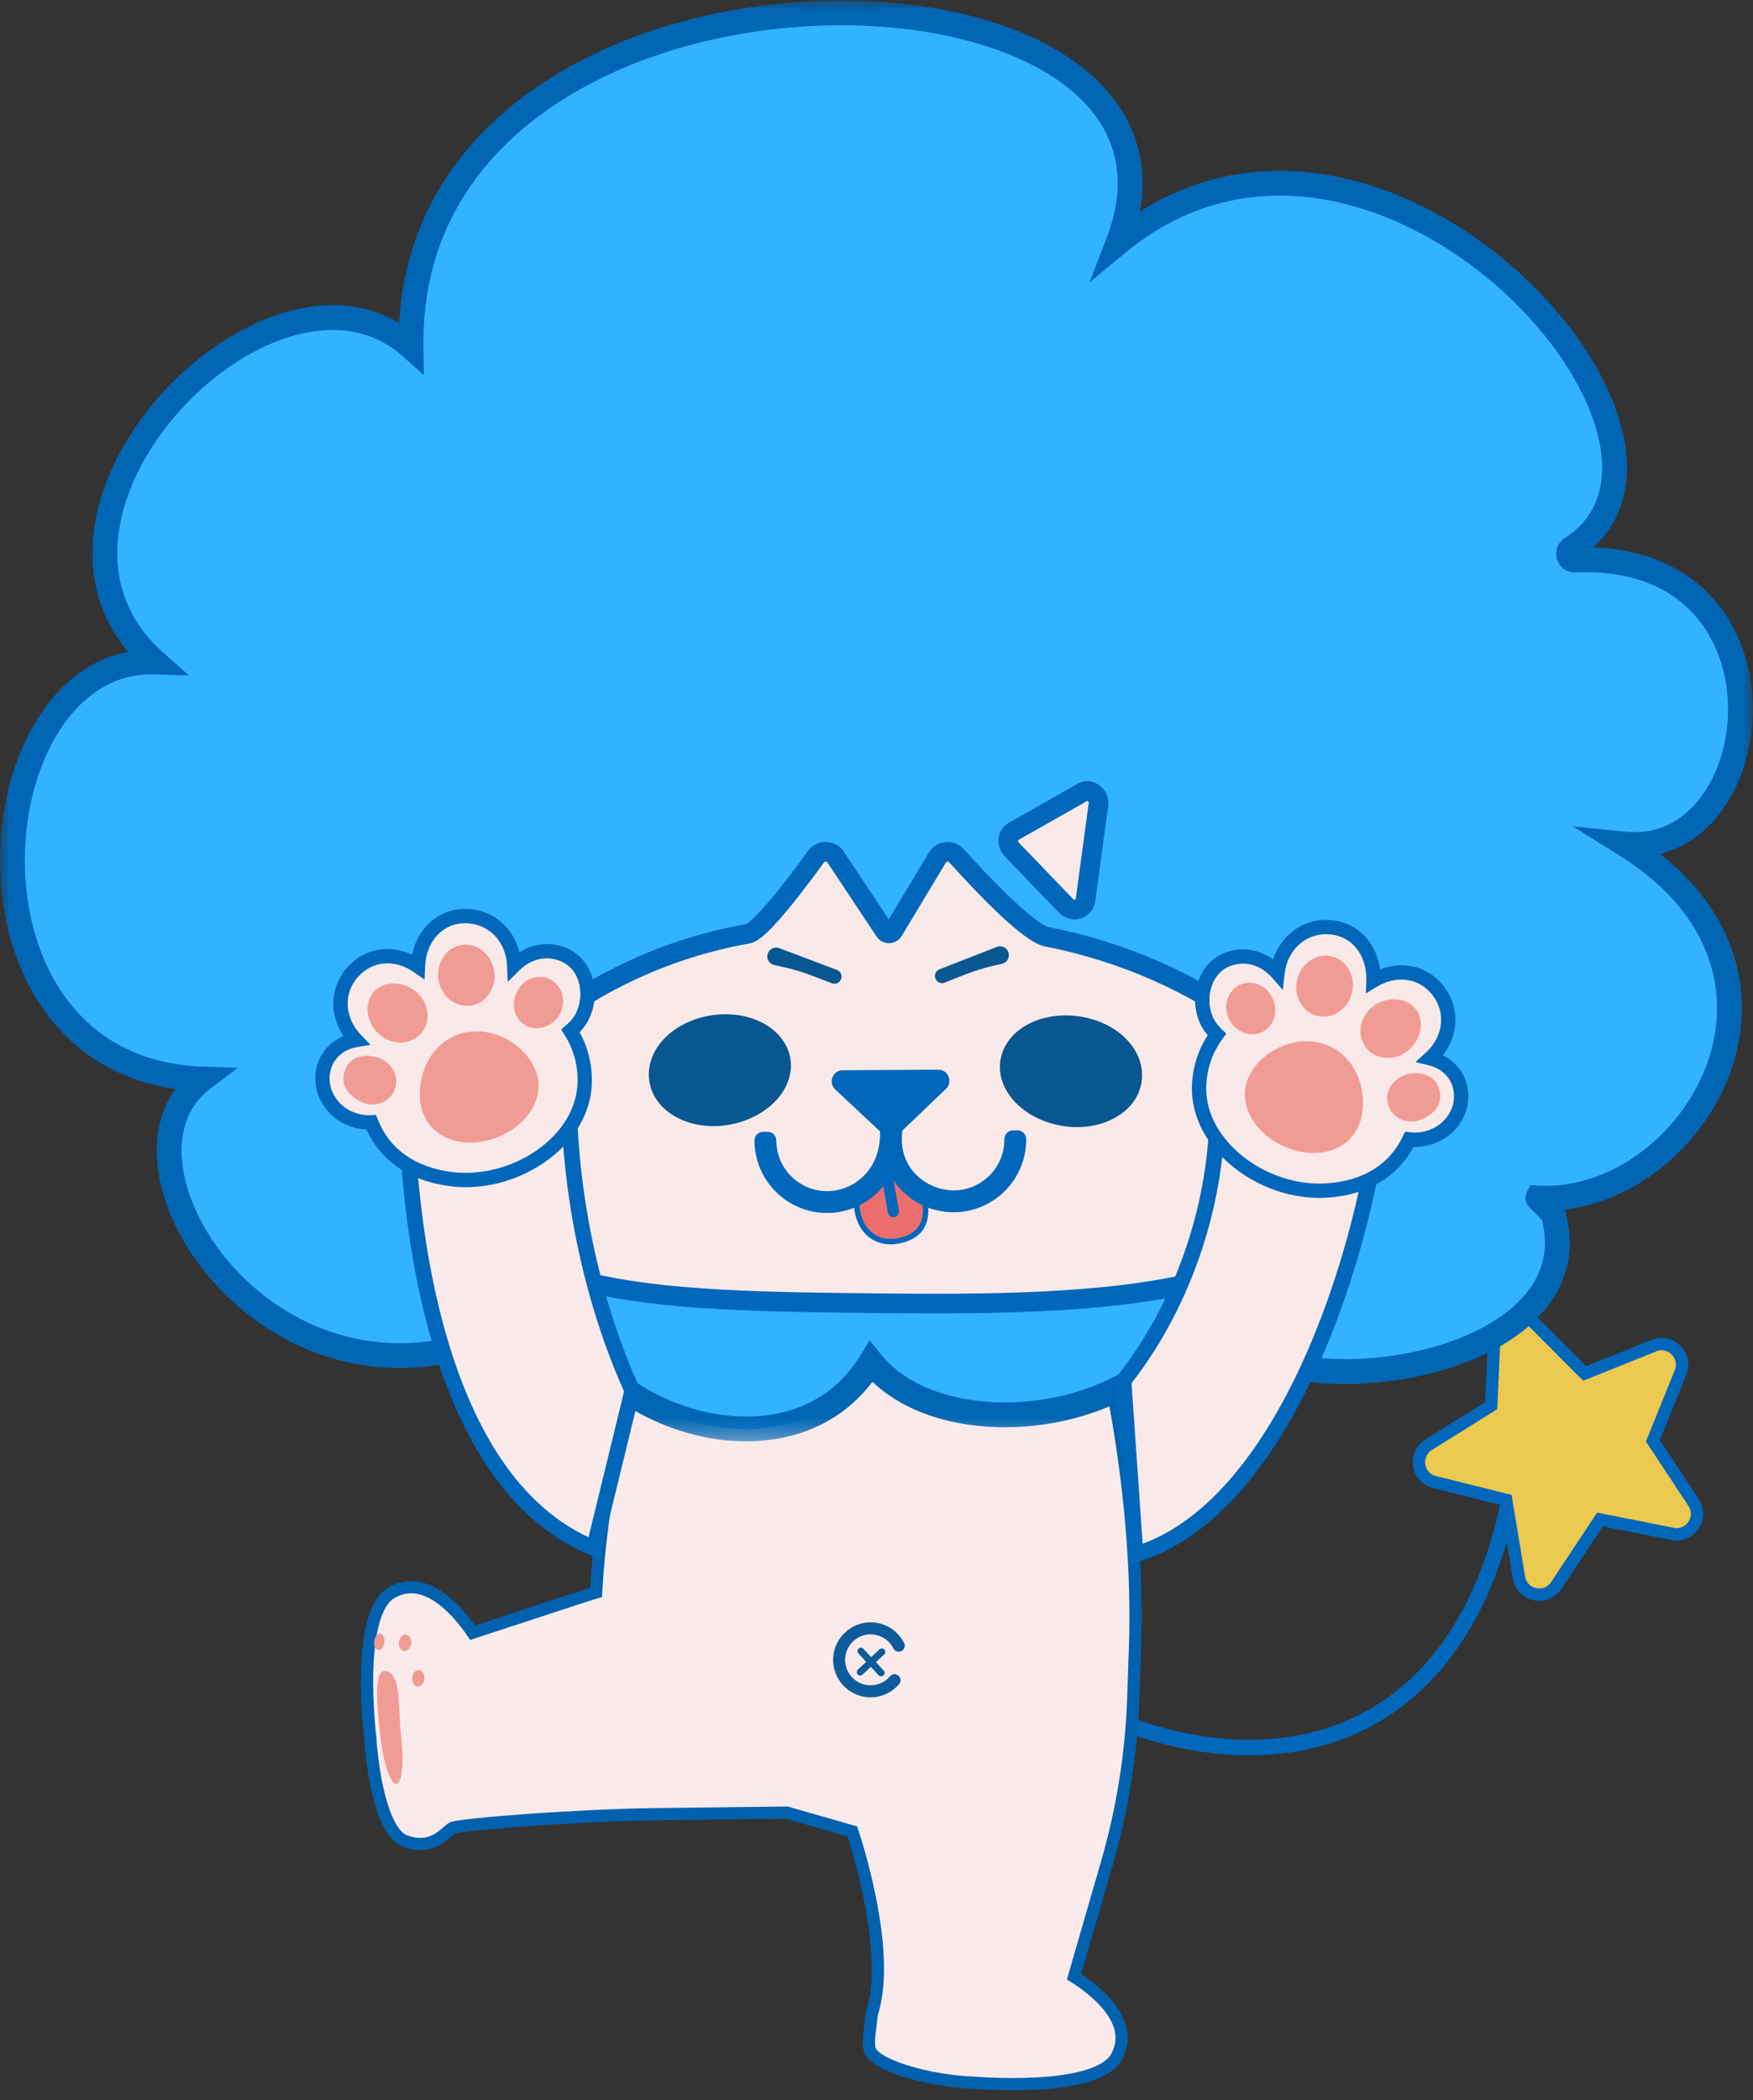 <?xml version="1.0" encoding="UTF-8"?>
<svg width="86px" height="103px" viewBox="0 0 86 103" version="1.1" xmlns="http://www.w3.org/2000/svg" xmlns:xlink="http://www.w3.org/1999/xlink">
    <rect x="0" y="0" width="86" height="103" fill="#333333" stroke="none"/>
    <!-- Generator: Sketch 60 (88103) - https://sketch.com -->
    <title>ip</title>
    <desc>Created with Sketch.</desc>
    <defs>
        <polygon id="path-1" points="1.75967708e-06 0.008 85.993 0.008 85.993 70.678 1.75967708e-06 70.678"></polygon>
    </defs>
    <g id="zoocreator" stroke="none" stroke-width="1" fill="none" fill-rule="evenodd">
        <g id="10-来电秀工具-入口" transform="translate(-1786, -698)">
            <g id="右侧悬浮栏/默认" transform="translate(1786, 698)">
                <g id="右侧悬浮栏">
                    <g id="ip">
                        <path d="M61.29,86.091 C58.394,86.091 55.279,85.245 52.293,83.621 C50.447,82.617 48.739,81.367 47.216,79.907 C45.654,78.408 44.358,76.755 43.364,74.992 L44.031,74.616 C44.987,76.314 46.237,77.908 47.746,79.355 C49.22,80.769 50.872,81.978 52.659,82.949 C56.363,84.964 60.256,85.735 63.622,85.121 C64.87,84.893 66.041,84.475 67.102,83.878 C68.22,83.248 69.23,82.412 70.103,81.393 C72.027,79.146 73.31,76.005 73.916,72.058 L74.672,72.174 C74.044,76.264 72.702,79.533 70.684,81.89 C69.753,82.978 68.674,83.871 67.477,84.544 C66.342,85.183 65.091,85.63 63.759,85.873 C62.96,86.019 62.134,86.091 61.29,86.091" id="Fill-1" fill="#0067BB"></path>
                        <path d="M82.169,75.251 L78.493,74.523 L76.303,77.828 C75.781,78.483 74.734,78.255 74.531,77.442 L73.89,73.563 L70.268,72.66 C69.483,72.366 69.377,71.3 70.087,70.856 L73.157,68.939 L73.318,65.323 C73.355,64.486 74.336,64.055 74.978,64.594 L77.742,67.36 L81.238,65.957 C82.046,65.733 82.759,66.533 82.445,67.31 L81.088,70.665 L83.083,73.685 C83.545,74.384 83.005,75.309 82.169,75.251" id="Fill-3" fill="#EBC84F"></path>
                        <path d="M74.829,77.38 C74.898,77.641 75.097,77.831 75.362,77.889 C75.627,77.947 75.887,77.857 76.058,77.648 L78.352,74.186 L82.207,74.949 C82.476,74.962 82.715,74.832 82.851,74.599 C82.99,74.361 82.982,74.082 82.83,73.852 L80.747,70.699 L82.164,67.196 C82.267,66.941 82.219,66.666 82.036,66.46 C81.856,66.258 81.594,66.179 81.334,66.245 L77.669,67.716 L74.774,64.818 C74.564,64.648 74.292,64.611 74.043,64.72 C73.791,64.831 73.633,65.062 73.621,65.337 L73.453,69.112 L70.248,71.113 C70.014,71.259 69.891,71.51 69.919,71.784 C69.946,72.053 70.11,72.271 70.36,72.37 L74.156,73.317 L74.829,77.38 Z M75.517,78.513 C75.423,78.513 75.328,78.503 75.233,78.482 C74.741,78.375 74.359,78.004 74.237,77.515 L74.232,77.492 L73.623,73.809 L70.178,72.95 L70.162,72.944 C69.69,72.767 69.365,72.346 69.315,71.844 C69.265,71.343 69.499,70.865 69.927,70.598 L72.861,68.766 L73.015,65.31 C73.037,64.806 73.338,64.368 73.799,64.165 C74.261,63.962 74.787,64.038 75.173,64.362 L75.183,64.37 L75.193,64.379 L77.815,67.004 L81.141,65.669 L81.157,65.664 C81.643,65.53 82.153,65.68 82.489,66.056 C82.824,66.433 82.915,66.957 82.726,67.424 L81.429,70.631 L83.336,73.518 C83.614,73.938 83.629,74.47 83.375,74.905 C83.12,75.34 82.651,75.589 82.148,75.553 L82.129,75.552 L78.633,74.86 L76.549,78.006 L76.541,78.017 C76.287,78.335 75.911,78.513 75.517,78.513 L75.517,78.513 Z" id="Fill-5" fill="#0067BB"></path>
                        <path d="M55.597,83.273 L55.683,80.766 C56.178,66.329 49.398,47.46 43.544,47.259 C38.218,47.076 30.041,63.93 29.246,78.101 C28.958,78.187 28.671,78.277 28.385,78.371 L23.185,80.076 C22.386,78.895 20.814,77.167 19.193,78.121 C17.422,79.163 18.16,85.185 18.16,85.185 C18.305,87.307 18.83,89.88 19.842,90.281 C21.24,90.835 21.91,89.782 22.191,89.653 C22.602,89.465 28.331,89.028 32.028,88.979 C36.28,88.922 38.608,88.901 38.608,88.901 L41.814,89.82 C41.814,89.82 43.746,95.452 42.812,98.628 C42.726,98.918 42.727,99.226 42.681,99.525 C42.633,99.83 42.608,100.142 42.65,100.448 C42.766,101.291 45.629,102.071 47.754,102.144 C47.754,102.144 53.798,102.677 54.779,100.872 C55.678,99.22 53.898,97.707 52.69,96.948 L54.307,91.363 C55.07,88.73 55.503,86.013 55.597,83.273" id="Fill-7" fill="#FBEAEB"></path>
                        <path d="M38.649,88.601 L42.047,89.575 L42.098,89.723 C42.118,89.781 42.591,91.17 42.957,92.973 C43.453,95.417 43.501,97.348 43.099,98.712 C43.052,98.872 43.035,99.048 43.016,99.235 C43.006,99.344 42.994,99.457 42.977,99.571 C42.924,99.908 42.915,100.173 42.947,100.407 C42.967,100.55 43.324,100.921 44.537,101.298 C45.523,101.604 46.729,101.809 47.764,101.844 L47.78,101.845 C47.795,101.846 49.294,101.976 50.888,101.885 C52.884,101.772 54.172,101.361 54.516,100.729 C54.858,100.1 54.781,99.452 54.28,98.749 C53.804,98.08 53.066,97.538 52.531,97.202 L52.34,97.082 L54.02,91.28 C54.774,88.673 55.204,85.976 55.298,83.263 L55.597,83.273 L55.298,83.263 L55.384,80.756 C55.501,77.338 55.203,73.452 54.523,69.519 C53.88,65.801 52.908,62.086 51.713,58.776 C50.518,55.469 49.143,52.684 47.737,50.724 C46.283,48.697 44.83,47.603 43.534,47.558 C41.157,47.477 37.873,51.258 34.967,57.425 C33.538,60.459 32.289,63.893 31.356,67.356 C30.345,71.111 29.735,74.732 29.545,78.117 L29.534,78.327 L29.332,78.388 C29.038,78.476 28.751,78.566 28.478,78.656 L23.064,80.431 L22.937,80.244 C22.583,79.72 22.016,79.001 21.332,78.548 C20.612,78.071 19.962,78.016 19.345,78.379 C18.725,78.744 18.358,80.046 18.312,82.045 C18.276,83.641 18.456,85.134 18.458,85.149 L18.459,85.165 C18.635,87.734 19.249,89.723 19.953,90.002 C20.892,90.375 21.419,89.91 21.767,89.603 C21.88,89.504 21.968,89.425 22.066,89.381 C22.13,89.352 22.262,89.291 23.35,89.177 C24.011,89.108 24.878,89.035 25.856,88.965 C28.052,88.808 30.358,88.701 32.024,88.679 C36.228,88.623 38.582,88.602 38.605,88.601 L38.649,88.601 Z M49.679,102.517 C48.634,102.517 47.834,102.451 47.736,102.443 C46.652,102.405 45.391,102.191 44.36,101.871 C43.1,101.479 42.425,101.014 42.353,100.488 C42.313,100.195 42.323,99.875 42.384,99.479 C42.4,99.382 42.41,99.282 42.42,99.176 C42.44,98.97 42.461,98.757 42.524,98.543 C43.338,95.776 41.87,90.966 41.579,90.065 L38.567,89.201 C38.228,89.204 35.923,89.227 32.032,89.279 C28.201,89.329 22.781,89.768 22.315,89.926 C22.286,89.944 22.216,90.006 22.164,90.052 C21.79,90.382 21.013,91.067 19.732,90.559 C18.3,89.992 17.939,86.335 17.862,85.214 C17.846,85.079 17.677,83.632 17.713,82.037 C17.735,81.065 17.829,80.242 17.994,79.591 C18.213,78.724 18.566,78.142 19.041,77.863 C19.852,77.385 20.758,77.449 21.662,78.048 C22.348,78.502 22.916,79.177 23.304,79.721 L28.292,78.086 C28.507,78.016 28.73,77.945 28.959,77.875 C29.164,74.508 29.776,70.918 30.777,67.2 C31.719,63.704 32.98,60.235 34.425,57.17 C35.856,54.132 37.42,51.588 38.948,49.813 C39.744,48.888 40.525,48.176 41.271,47.698 C42.074,47.184 42.842,46.935 43.554,46.959 C44.33,46.986 45.136,47.311 45.948,47.925 C46.701,48.495 47.467,49.319 48.224,50.374 C49.662,52.379 51.064,55.214 52.277,58.572 C53.484,61.915 54.465,65.665 55.114,69.417 C55.801,73.39 56.101,77.318 55.983,80.776 L55.897,83.283 C55.802,86.046 55.364,88.792 54.595,91.447 L53.04,96.817 C53.597,97.186 54.292,97.731 54.769,98.401 C55.398,99.285 55.492,100.188 55.043,101.015 C54.779,101.5 54.21,101.871 53.351,102.12 C52.706,102.307 51.886,102.429 50.915,102.484 C50.485,102.508 50.065,102.517 49.679,102.517 L49.679,102.517 Z" id="Fill-9" fill="#0062AE"></path>
                        <path d="M18.914,81.952 C18.306,81.855 18.502,83.816 18.665,85.187 C18.827,86.558 19.168,87.524 19.446,87.491 C19.724,87.458 19.834,86.439 19.671,85.068 C19.509,83.697 19.719,82.081 18.914,81.952" id="Fill-11" fill="#F19B95"></path>
                        <path d="M20.823,82.335 C20.805,82.558 20.655,82.727 20.488,82.714 C20.321,82.701 20.2,82.509 20.218,82.286 C20.236,82.064 20.386,81.894 20.553,81.908 C20.72,81.921 20.841,82.113 20.823,82.335" id="Fill-13" fill="#F19B95"></path>
                        <path d="M20.172,80.609 C20.143,80.83 19.984,80.992 19.818,80.969 C19.652,80.947 19.541,80.749 19.571,80.528 C19.601,80.307 19.76,80.145 19.926,80.168 C20.092,80.19 20.202,80.388 20.172,80.609" id="Fill-15" fill="#F19B95"></path>
                        <path d="M18.858,80.554 C18.829,80.775 18.693,80.94 18.554,80.921 C18.416,80.902 18.329,80.708 18.358,80.486 C18.388,80.265 18.524,80.101 18.662,80.119 C18.8,80.138 18.888,80.332 18.858,80.554" id="Fill-17" fill="#F19B95"></path>
                        <path d="M42.667,82.654 C41.931,82.628 41.365,81.97 41.475,81.219 C41.557,80.654 42.033,80.207 42.602,80.16 C43.139,80.116 43.606,80.408 43.825,80.843 C43.886,80.963 44.015,81.029 44.146,81.002 C44.148,81.002 44.15,81.002 44.152,81.001 C44.339,80.964 44.441,80.758 44.356,80.587 C44.052,79.975 43.416,79.553 42.674,79.566 C41.742,79.583 40.953,80.324 40.877,81.253 C40.791,82.307 41.602,83.207 42.647,83.243 C43.234,83.263 43.766,83.005 44.117,82.588 C44.248,82.432 44.174,82.195 43.983,82.128 C43.981,82.127 43.979,82.127 43.977,82.126 C43.867,82.087 43.742,82.119 43.666,82.209 C43.427,82.492 43.066,82.667 42.667,82.654" id="Fill-19" fill="#0C5C9C"></path>
                        <path d="M43.352,81.928 L42.971,81.52 L43.379,81.14 C43.447,81.076 43.451,80.969 43.387,80.901 C43.323,80.833 43.216,80.829 43.148,80.893 L42.74,81.273 L42.36,80.866 C42.296,80.797 42.189,80.794 42.121,80.858 C42.052,80.921 42.049,81.028 42.113,81.097 L42.493,81.504 L42.086,81.884 C42.017,81.948 42.014,82.055 42.077,82.123 C42.141,82.192 42.248,82.195 42.317,82.132 L42.724,81.751 L43.104,82.159 C43.168,82.227 43.275,82.231 43.343,82.167 C43.412,82.103 43.415,81.996 43.352,81.928" id="Fill-21" fill="#0C5C9C"></path>
                        <path d="M79.703,41.397 C86.912,42.122 88.447,26.971 77.266,27.466 C76.959,27.48 76.833,27.076 77.091,26.909 C85.404,21.549 67.385,1.586 54.855,11.9 C60.793,-3.492 19.845,-4.339 20.165,17.022 C13.431,10.996 -0.507,25.278 7.61,32.468 C-1.269,32.184 -2.952,52.486 9.935,52.921 C4.095,57.325 14.83,72.756 27.627,63.673 C28.276,69.185 38.802,73.215 42.732,66.792 C46.3,71.282 57.31,69.846 58.996,63.329 C58.996,69.846 78.595,68.077 76.198,59.535 C76.198,59.535 75.447,58.756 75.447,58.756 C82.886,59.18 89.986,47.797 79.703,41.397" id="Fill-23" fill="#33B2FE"></path>
                        <g id="Group-27" transform="translate(0, 0.014)">
                            <mask id="mask-2" fill="white">
                                <use xlink:href="#path-1"></use>
                            </mask>
                            <g id="Clip-26"></g>
                            <path d="M28.112,62.569 L28.232,63.588 C28.305,64.21 28.526,64.833 28.888,65.437 C29.243,66.027 29.722,66.587 30.314,67.1 C31.499,68.128 33.041,68.889 34.656,69.243 C36.159,69.573 37.623,69.528 38.891,69.113 C40.3,68.652 41.418,67.759 42.213,66.461 L42.667,65.718 L43.209,66.4 C44.005,67.402 45.268,68.128 46.862,68.499 C48.394,68.857 50.162,68.857 51.838,68.501 C53.445,68.16 54.893,67.517 56.025,66.64 C57.255,65.688 58.056,64.517 58.407,63.162 L59.604,58.532 L59.604,63.314 C59.604,64.387 60.266,65.237 61.572,65.839 C63.152,66.569 65.544,66.824 67.972,66.523 C70.498,66.209 72.752,65.343 74.156,64.146 C75.565,62.944 76.068,61.493 75.651,59.83 C75.59,59.767 75.51,59.684 75.427,59.598 L75.018,59.175 C74.794,58.942 74.81,58.661 74.899,58.477 L75.076,58.112 L75.482,58.135 C77.209,58.233 79.02,57.63 80.583,56.436 C82.127,55.256 83.29,53.621 83.857,51.83 C84.4,50.114 84.359,48.356 83.736,46.748 C83.013,44.879 81.548,43.248 79.381,41.9 L77.157,40.516 L79.763,40.778 C80.577,40.859 81.335,40.714 82.015,40.345 C82.656,39.999 83.211,39.467 83.665,38.767 C84.327,37.748 84.719,36.438 84.77,35.078 C84.824,33.651 84.511,32.299 83.863,31.168 C83.29,30.167 82.485,29.39 81.47,28.861 C80.315,28.258 78.91,27.989 77.293,28.06 C76.877,28.078 76.514,27.824 76.387,27.427 C76.261,27.029 76.411,26.61 76.762,26.384 C77.452,25.939 77.954,25.367 78.255,24.685 C78.542,24.032 78.65,23.272 78.576,22.426 C78.49,21.446 78.166,20.384 77.614,19.268 C77.063,18.154 76.314,17.045 75.387,15.972 C73.438,13.713 70.908,11.859 68.264,10.75 C66.041,9.818 63.844,9.439 61.731,9.626 C59.372,9.834 57.189,10.753 55.241,12.356 L53.453,13.828 L54.287,11.667 C54.827,10.267 54.968,8.954 54.707,7.766 C54.465,6.666 53.877,5.662 52.958,4.782 C51.936,3.803 50.541,2.999 48.81,2.393 C47.112,1.798 45.186,1.426 43.087,1.286 C40.971,1.145 38.809,1.25 36.661,1.597 C34.425,1.958 32.318,2.565 30.399,3.401 C28.975,4.022 27.674,4.763 26.532,5.605 C25.331,6.49 24.298,7.493 23.463,8.586 C21.631,10.981 20.726,13.811 20.774,16.998 L20.795,18.387 L19.76,17.461 C18.996,16.778 18.1,16.361 17.097,16.221 C16.148,16.09 15.118,16.204 14.036,16.561 C12.226,17.159 10.399,18.398 8.89,20.05 C7.357,21.729 6.3,23.683 5.916,25.552 C5.551,27.322 5.62,29.878 8.013,31.998 L9.275,33.116 L7.59,33.062 C5.351,32.991 3.904,34.383 3.084,35.563 C2.529,36.363 2.085,37.31 1.763,38.378 C1.444,39.441 1.263,40.57 1.225,41.732 C1.182,43.039 1.321,44.311 1.64,45.513 C1.974,46.776 2.491,47.902 3.178,48.861 C3.913,49.886 4.828,50.698 5.899,51.272 C7.074,51.902 8.438,52.248 9.955,52.299 L11.675,52.357 L10.301,53.393 C9.055,54.333 8.862,55.726 8.919,56.73 C9.001,58.163 9.632,59.752 10.696,61.207 C11.472,62.268 12.462,63.222 13.557,63.967 C14.756,64.781 16.059,65.342 17.43,65.634 C18.94,65.956 20.499,65.94 22.064,65.587 C23.81,65.193 25.564,64.377 27.275,63.163 L28.112,62.569 Z M36.609,70.678 C35.887,70.678 35.144,70.596 34.395,70.432 C32.585,70.035 30.853,69.178 29.517,68.02 C28.828,67.422 28.265,66.764 27.845,66.063 C27.572,65.608 27.363,65.142 27.22,64.668 C25.616,65.696 23.975,66.403 22.332,66.774 C20.594,67.166 18.86,67.183 17.177,66.825 C15.651,66.5 14.203,65.877 12.873,64.973 C11.664,64.151 10.571,63.097 9.713,61.925 C8.512,60.284 7.799,58.463 7.704,56.799 C7.653,55.914 7.777,55.097 8.07,54.37 C8.211,54.021 8.39,53.697 8.604,53.4 C5.917,53.011 3.717,51.703 2.189,49.569 C1.416,48.49 0.835,47.23 0.463,45.825 C0.114,44.508 -0.039,43.117 0.008,41.692 C0.05,40.425 0.248,39.192 0.598,38.028 C0.956,36.837 1.456,35.774 2.085,34.869 C2.757,33.901 3.552,33.149 4.449,32.634 C5.027,32.303 5.637,32.075 6.275,31.951 C5.611,31.152 5.132,30.266 4.846,29.305 C4.475,28.06 4.434,26.715 4.724,25.307 C5.152,23.226 6.312,21.067 7.991,19.229 C9.639,17.425 11.65,16.067 13.654,15.406 C14.915,14.989 16.129,14.858 17.264,15.016 C18.1,15.132 18.875,15.403 19.581,15.824 C19.748,12.839 20.726,10.16 22.496,7.846 C23.401,6.663 24.516,5.579 25.809,4.625 C27.025,3.729 28.405,2.942 29.913,2.285 C31.925,1.409 34.13,0.773 36.466,0.395 C38.706,0.034 40.96,-0.075 43.168,0.072 C45.377,0.219 47.411,0.613 49.213,1.244 C51.108,1.908 52.652,2.803 53.8,3.903 C54.896,4.953 55.601,6.165 55.896,7.505 C56.095,8.411 56.103,9.367 55.922,10.361 C57.68,9.247 59.591,8.593 61.624,8.414 C62.806,8.309 64.028,8.368 65.258,8.588 C66.412,8.794 67.582,9.144 68.735,9.628 C71.549,10.808 74.238,12.778 76.308,15.176 C77.302,16.328 78.108,17.523 78.705,18.728 C79.324,19.98 79.689,21.188 79.788,22.319 C79.881,23.371 79.74,24.332 79.368,25.175 C79.09,25.806 78.687,26.363 78.165,26.837 C79.619,26.883 80.917,27.199 82.033,27.782 C83.258,28.421 84.229,29.357 84.92,30.563 C85.68,31.892 86.049,33.469 85.987,35.124 C85.927,36.7 85.465,38.229 84.686,39.429 C84.12,40.302 83.416,40.971 82.595,41.416 C82.228,41.614 81.845,41.764 81.448,41.865 C82.069,42.356 82.623,42.88 83.104,43.43 C83.882,44.32 84.476,45.288 84.871,46.308 C85.595,48.178 85.645,50.215 85.017,52.198 C84.375,54.225 83.063,56.073 81.322,57.403 C79.928,58.468 78.35,59.123 76.769,59.308 C76.776,59.327 76.782,59.347 76.787,59.368 C77.103,60.502 77.083,61.586 76.727,62.59 C76.402,63.507 75.803,64.341 74.946,65.072 C74.121,65.775 73.076,66.368 71.841,66.833 C70.712,67.258 69.426,67.569 68.121,67.731 C65.439,68.064 62.866,67.777 61.062,66.944 C60.245,66.568 59.602,66.086 59.151,65.514 C59.061,65.4 58.979,65.283 58.905,65.163 C58.785,65.378 58.654,65.587 58.512,65.79 C58.047,66.458 57.461,67.067 56.77,67.602 C55.494,68.591 53.876,69.313 52.091,69.692 C50.243,70.084 48.288,70.082 46.585,69.685 C45.042,69.325 43.75,68.664 42.801,67.755 C42.412,68.268 41.967,68.72 41.473,69.105 C40.82,69.613 40.079,70.005 39.269,70.27 C38.439,70.542 37.541,70.678 36.609,70.678 L36.609,70.678 Z" id="Fill-25" fill="#0066B4" mask="url(#mask-2)"></path>
                        </g>
                        <path d="M65.458,56.319 C65.498,63.408 55.124,64.044 43.597,63.92 C32.676,63.803 22.617,63.849 22.575,56.567 C22.553,52.736 28.712,47.199 36.697,45.796 C37.305,45.689 39.143,43.243 40.032,42.015 C40.272,41.684 40.769,41.694 40.995,42.035 L43.404,45.665 C43.505,45.817 43.73,45.812 43.824,45.656 L45.989,42.059 C46.192,41.721 46.664,41.676 46.927,41.969 C48.001,43.166 50.426,45.765 51.369,45.947 C59.118,47.448 65.436,52.569 65.458,56.319" id="Fill-28" fill="#FAE9E9"></path>
                        <path d="M40.506,42.255 C40.482,42.255 40.448,42.262 40.423,42.298 C39.964,42.931 39.281,43.851 38.63,44.634 C37.508,45.984 37.078,46.218 36.78,46.27 C34.905,46.6 33.067,47.172 31.319,47.97 C29.698,48.71 28.224,49.611 26.936,50.647 C24.497,52.608 23.047,54.82 23.057,56.564 C23.066,58.145 23.573,59.386 24.605,60.358 C25.561,61.258 26.962,61.928 28.889,62.406 C32.586,63.323 37.616,63.376 42.941,63.432 L43.602,63.439 C47.49,63.48 51.969,63.453 55.708,62.936 C59.507,62.411 62.062,61.452 63.517,60.004 C64.507,59.019 64.984,57.815 64.976,56.322 C64.971,55.51 64.613,54.57 63.941,53.602 C63.257,52.618 62.247,51.605 61.02,50.674 C59.733,49.697 58.259,48.836 56.64,48.114 C54.916,47.346 53.111,46.776 51.277,46.421 C50.953,46.358 50.35,46.11 48.864,44.687 C48.01,43.869 47.144,42.932 46.568,42.291 C46.539,42.259 46.505,42.255 46.481,42.257 C46.457,42.259 46.424,42.27 46.402,42.307 L44.237,45.904 C44.107,46.12 43.879,46.252 43.627,46.258 C43.375,46.263 43.142,46.141 43.003,45.931 L40.594,42.302 C40.569,42.264 40.534,42.255 40.509,42.255 C40.508,42.255 40.507,42.255 40.506,42.255 M45.887,64.416 C45.106,64.416 44.338,64.41 43.592,64.402 L42.93,64.395 C37.548,64.339 32.463,64.286 28.656,63.342 C26.566,62.823 25.024,62.076 23.944,61.06 C23.346,60.497 22.887,59.842 22.58,59.113 C22.263,58.359 22.099,57.503 22.093,56.57 C22.087,55.54 22.486,54.376 23.245,53.203 C23.975,52.076 25.042,50.932 26.332,49.895 C27.682,48.81 29.225,47.867 30.919,47.094 C32.737,46.263 34.648,45.668 36.598,45.324 C36.654,45.299 36.984,45.116 37.952,43.942 C38.569,43.193 39.212,42.327 39.642,41.732 C39.847,41.449 40.179,41.284 40.529,41.291 C40.879,41.298 41.203,41.477 41.397,41.769 L43.602,45.091 L45.576,41.81 C45.752,41.517 46.049,41.33 46.39,41.298 C46.73,41.265 47.057,41.393 47.285,41.647 C47.85,42.276 48.698,43.193 49.531,43.99 C50.879,45.282 51.349,45.453 51.461,45.474 C53.367,45.844 55.241,46.435 57.033,47.234 C58.719,47.985 60.257,48.884 61.602,49.906 C64.347,51.99 65.928,54.326 65.94,56.316 C65.949,58.056 65.363,59.527 64.197,60.687 C62.588,62.289 59.854,63.337 55.84,63.891 C52.762,64.317 49.21,64.416 45.887,64.416" id="Fill-30" fill="#0067BB"></path>
                        <path d="M55.99,53.148 C55.711,54.641 53.911,55.566 52.001,55.2 C50.113,54.838 48.824,53.401 49.088,51.953 C49.364,50.438 51.183,49.508 53.142,49.881 C55.025,50.24 56.268,51.665 55.99,53.148" id="Fill-32" fill="#095790"></path>
                        <path d="M53.876,39.544 L53.259,44.108 C53.191,44.609 52.637,44.781 52.282,44.411 L49.647,41.671 C49.522,41.542 49.45,41.36 49.466,41.182 C49.481,41.017 49.564,40.867 49.707,40.786 L53.121,38.851 C53.513,38.628 53.995,39.072 53.876,39.544" id="Fill-34" fill="#FAE9E9"></path>
                        <path d="M49.951,41.202 C49.95,41.206 49.947,41.214 49.946,41.226 C49.943,41.254 49.959,41.301 49.994,41.337 L52.629,44.077 C52.667,44.116 52.708,44.135 52.736,44.125 C52.767,44.115 52.778,44.07 52.781,44.044 L53.402,39.452 L53.408,39.426 C53.419,39.384 53.405,39.348 53.392,39.326 C53.376,39.3 53.357,39.284 53.345,39.277 L49.951,41.202 Z M52.722,45.091 C52.435,45.091 52.151,44.97 51.934,44.745 L49.3,42.005 C49.075,41.772 48.958,41.448 48.986,41.139 C49.016,40.81 49.197,40.522 49.47,40.367 L52.883,38.431 C53.217,38.242 53.622,38.275 53.94,38.518 C54.284,38.781 54.443,39.215 54.35,39.632 L53.736,44.173 C53.681,44.586 53.412,44.919 53.036,45.042 C52.933,45.075 52.827,45.091 52.722,45.091 L52.722,45.091 Z" id="Fill-36" fill="#0067BB"></path>
                        <path d="M46.345,48.192 L47.277,47.822 C47.751,47.633 48.239,47.48 48.736,47.364 L49.161,47.265 C49.408,47.207 49.553,46.951 49.475,46.71 L49.475,46.71 C49.398,46.473 49.137,46.349 48.905,46.44 L46.088,47.541 C45.916,47.608 45.826,47.798 45.883,47.975 C45.945,48.167 46.157,48.267 46.345,48.192" id="Fill-38" fill="#095790"></path>
                        <path d="M40.809,48.224 L39.872,47.864 C39.396,47.681 38.907,47.534 38.408,47.424 L37.982,47.329 C37.734,47.274 37.587,47.02 37.662,46.778 C37.736,46.54 37.995,46.413 38.228,46.501 L41.058,47.57 C41.231,47.635 41.323,47.824 41.268,48.001 C41.208,48.194 40.997,48.297 40.809,48.224" id="Fill-40" fill="#095790"></path>
                        <path d="M45.347,58.784 C45.593,60 45.119,60.646 44.088,60.855 C43.004,61.074 42.265,60.411 42.07,59.448 C41.875,58.484 42.462,57.553 43.381,57.366 C44.465,57.147 45.152,57.821 45.347,58.784" id="Fill-42" fill="#EB6E6D"></path>
                        <path d="M43.775,57.46 C43.657,57.46 43.535,57.473 43.408,57.499 C43,57.581 42.65,57.826 42.422,58.187 C42.193,58.551 42.115,58.989 42.202,59.421 C42.294,59.875 42.516,60.253 42.827,60.487 C43.16,60.737 43.587,60.818 44.061,60.722 C44.549,60.624 44.892,60.422 45.082,60.124 C45.283,59.81 45.327,59.368 45.215,58.811 C45.12,58.344 44.912,57.973 44.614,57.738 C44.381,57.554 44.095,57.46 43.775,57.46 M43.691,61.03 C42.815,61.03 42.134,60.445 41.938,59.474 C41.837,58.974 41.927,58.466 42.194,58.044 C42.461,57.619 42.874,57.332 43.355,57.234 C43.905,57.123 44.398,57.224 44.781,57.526 C45.13,57.801 45.371,58.227 45.479,58.757 C45.606,59.385 45.549,59.894 45.31,60.269 C45.079,60.632 44.677,60.873 44.115,60.987 C43.969,61.016 43.827,61.03 43.691,61.03" id="Fill-44" fill="#0067BB"></path>
                        <path d="M50.343,55.851 C50.34,55.621 50.149,55.438 49.919,55.439 L49.691,55.441 C49.454,55.442 49.271,55.637 49.272,55.874 C49.272,55.875 49.272,55.877 49.272,55.878 C49.28,57.254 48.172,58.375 46.796,58.383 C45.554,58.391 43.971,57.358 44.281,55.373 L43.172,55.379 C43.265,57.427 41.833,58.412 40.591,58.419 C39.215,58.427 38.093,57.318 38.085,55.943 C38.085,55.941 38.085,55.94 38.085,55.938 C38.084,55.702 37.898,55.509 37.662,55.51 L37.433,55.511 C37.203,55.513 37.015,55.698 37.014,55.928 C37.014,55.935 37.014,55.942 37.014,55.949 C37.026,57.916 38.63,59.501 40.597,59.49 C41.928,59.482 43.084,58.745 43.689,57.659 C44.306,58.738 45.471,59.462 46.802,59.454 C48.769,59.443 50.355,57.839 50.343,55.872 C50.343,55.865 50.343,55.858 50.343,55.851" id="Fill-46" fill="#0067BB"></path>
                        <path d="M43.471,55.767 L40.975,53.433 C40.615,53.096 40.851,52.493 41.343,52.49 L46.028,52.463 C46.521,52.46 46.764,53.061 46.408,53.401 L44.954,54.793 L43.939,55.765 C43.808,55.89 43.603,55.891 43.471,55.767" id="Fill-48" fill="#0067BB"></path>
                        <path d="M43.875,59.69 L43.875,59.69 C43.726,59.715 43.585,59.616 43.559,59.467 L43.279,57.849 C43.253,57.7 43.353,57.558 43.502,57.532 C43.651,57.507 43.793,57.606 43.818,57.755 L44.098,59.373 C44.124,59.522 44.024,59.664 43.875,59.69" id="Fill-50" fill="#0067BB"></path>
                        <path d="M31.875,53.136 C32.171,54.625 33.981,55.529 35.888,55.141 C37.772,54.757 39.044,53.306 38.763,51.861 C38.469,50.349 36.639,49.44 34.685,49.836 C32.806,50.216 31.58,51.656 31.875,53.136" id="Fill-52" fill="#095790"></path>
                        <path d="M31.021,68.202 C29.139,64.09 27.719,58.274 27.927,52.211 L20.018,49.697 L20.018,49.697 C19.565,55.692 20.156,72.281 29.137,75.928 L31.021,68.202 Z" id="Fill-54" fill="#FBEAEB"></path>
                        <path d="M20.368,50.21 C20.299,51.355 20.238,53.298 20.372,55.791 C20.523,58.594 20.873,61.224 21.414,63.608 C22.076,66.527 23.009,68.992 24.188,70.935 C25.466,73.042 27.04,74.54 28.872,75.395 L30.617,68.24 C29.642,66.084 28.847,63.589 28.315,61.016 C27.724,58.163 27.462,55.296 27.535,52.489 L20.368,50.21 Z M29.405,76.451 L28.993,76.284 C26.829,75.405 24.991,73.739 23.532,71.333 C22.31,69.319 21.346,66.777 20.666,63.778 C20.115,61.351 19.759,58.678 19.606,55.832 C19.448,52.899 19.556,50.711 19.635,49.668 L19.672,49.184 L28.321,51.933 L28.311,52.224 C28.213,55.063 28.467,57.969 29.066,60.861 C29.597,63.427 30.394,65.91 31.37,68.042 L31.425,68.164 L29.405,76.451 Z" id="Fill-56" fill="#0067BB"></path>
                        <path d="M15.877,52.411 C16.073,51.634 16.699,51.137 17.462,51.007 C17.455,51 17.448,50.993 17.441,50.986 C16.478,49.967 16.437,48.481 17.455,47.519 C18.326,46.696 19.562,46.726 20.504,47.389 C20.556,46.003 21.508,44.891 22.899,44.93 C24.23,44.967 25.17,46.038 25.226,47.347 C25.8,46.773 26.699,46.429 27.633,46.813 C29.039,47.391 29.131,49.35 28.265,50.291 C28.175,50.389 28.082,50.477 27.986,50.557 C28.452,51.289 28.712,52.153 28.685,53.11 C28.603,56.017 25.199,58.229 22.112,57.827 C20.192,57.578 18.834,56.616 18.213,55.044 C17.986,55.056 17.753,55.034 17.52,54.976 C16.331,54.676 15.595,53.528 15.877,52.411" id="Fill-58" fill="#FAE9E9"></path>
                        <path d="M18.446,54.681 L18.539,54.915 C19.11,56.359 20.361,57.246 22.157,57.479 C23.748,57.686 25.518,57.148 26.776,56.074 C27.751,55.242 28.304,54.186 28.335,53.1 C28.359,52.248 28.142,51.455 27.69,50.746 L27.525,50.486 L27.761,50.288 C27.848,50.216 27.931,50.137 28.007,50.054 C28.396,49.631 28.563,48.922 28.423,48.289 C28.352,47.971 28.139,47.4 27.499,47.137 C26.468,46.714 25.688,47.381 25.474,47.595 L24.909,48.16 L24.875,47.362 C24.825,46.187 23.99,45.312 22.889,45.281 C22.324,45.265 21.829,45.467 21.455,45.865 C21.091,46.254 20.877,46.8 20.854,47.402 L20.83,48.047 L20.302,47.676 C19.894,47.389 19.418,47.237 18.961,47.247 C18.486,47.258 18.049,47.441 17.696,47.774 C17.28,48.167 17.053,48.684 17.056,49.229 C17.059,49.773 17.286,50.311 17.696,50.745 L17.7,50.749 C17.705,50.753 17.709,50.758 17.714,50.763 L18.176,51.241 L17.521,51.353 C16.856,51.466 16.369,51.893 16.217,52.497 L16.217,52.497 C15.983,53.424 16.606,54.384 17.605,54.635 C17.799,54.684 17.997,54.704 18.195,54.694 L18.446,54.681 Z M22.845,58.225 C22.582,58.225 22.322,58.208 22.066,58.175 C21.052,58.043 20.179,57.721 19.472,57.217 C18.818,56.751 18.317,56.139 17.981,55.396 C17.797,55.388 17.614,55.361 17.434,55.316 C16.06,54.969 15.208,53.628 15.537,52.325 C15.648,51.882 15.887,51.493 16.228,51.2 C16.412,51.042 16.625,50.913 16.856,50.817 C16.082,49.673 16.203,48.219 17.214,47.264 C17.695,46.809 18.294,46.561 18.945,46.546 C19.373,46.536 19.812,46.632 20.219,46.821 C20.332,46.269 20.581,45.772 20.944,45.385 C21.451,44.844 22.148,44.558 22.909,44.579 C23.636,44.6 24.307,44.899 24.797,45.422 C25.128,45.776 25.363,46.215 25.484,46.698 C26.089,46.323 26.902,46.133 27.766,46.489 C28.458,46.773 28.935,47.358 29.108,48.137 C29.299,48.997 29.069,49.936 28.523,50.529 C28.494,50.561 28.464,50.592 28.433,50.623 C28.853,51.382 29.061,52.239 29.036,53.12 C29,54.407 28.359,55.646 27.232,56.608 C26.552,57.188 25.723,57.641 24.834,57.918 C24.18,58.121 23.504,58.225 22.845,58.225 L22.845,58.225 Z" id="Fill-60" fill="#0067BB"></path>
                        <path d="M22.454,50.744 C20.86,51.314 20.277,53.311 20.762,54.604 C21.247,55.897 22.824,56.371 24.35,55.799 C25.876,55.227 26.773,53.824 26.288,52.531 C25.803,51.239 24.081,50.161 22.454,50.744" id="Fill-62" fill="#F19B95"></path>
                        <path d="M27.014,48.045 C26.433,47.741 25.668,47.974 25.344,48.674 C25.05,49.307 25.244,50.012 25.825,50.317 C26.406,50.621 27.162,50.28 27.449,49.776 C27.813,49.137 27.595,48.35 27.014,48.045" id="Fill-64" fill="#F19B95"></path>
                        <path d="M18.332,48.654 C17.827,49.227 17.988,50.186 18.611,50.735 C19.233,51.284 20.147,51.264 20.652,50.691 C21.158,50.118 21.063,49.208 20.44,48.66 C19.818,48.111 18.837,48.081 18.332,48.654" id="Fill-66" fill="#F19B95"></path>
                        <path d="M22.632,46.349 C21.878,46.474 21.377,47.238 21.511,48.057 C21.646,48.876 22.367,49.438 23.121,49.314 C23.875,49.19 24.376,48.425 24.241,47.607 C24.106,46.788 23.386,46.225 22.632,46.349" id="Fill-68" fill="#F19B95"></path>
                        <path d="M16.975,52.364 C16.581,53.169 17.119,53.815 17.853,54.096 C18.336,54.28 19.014,54.116 19.305,53.569 C19.63,52.958 19.33,52.32 18.84,52.008 C18.289,51.657 17.317,51.663 16.975,52.364" id="Fill-70" fill="#F19B95"></path>
                        <path d="M55.119,67.713 C57.868,64.266 60.184,58.68 59.644,52.388 L67.708,50.422 L67.708,50.422 C68.732,54.319 64.898,73.463 55.709,76.235 L55.119,67.713 Z" id="Fill-72" fill="#FAE9E9"></path>
                        <path d="M55.512,67.835 L56.057,75.714 C57.933,75.017 59.693,73.553 61.294,71.355 C62.783,69.31 64.09,66.709 65.176,63.623 C66.08,61.058 66.79,58.228 67.178,55.652 C67.481,53.638 67.563,51.907 67.41,50.889 L60.052,52.683 C60.153,54.115 60.113,55.565 59.932,57 C59.752,58.43 59.432,59.855 58.98,61.237 C58.18,63.682 56.982,65.96 55.512,67.835 L55.512,67.835 Z M55.359,76.741 L54.726,67.591 L54.819,67.474 C56.275,65.648 57.462,63.409 58.25,60.998 C59.169,58.19 59.51,55.304 59.262,52.421 L59.234,52.093 L67.983,49.96 L68.079,50.325 C68.352,51.365 68.3,53.348 67.936,55.767 C67.542,58.388 66.819,61.269 65.9,63.878 C64.789,67.034 63.448,69.701 61.914,71.806 C60.082,74.322 58.032,75.935 55.819,76.603 L55.359,76.741 Z" id="Fill-74" fill="#0067BB"></path>
                        <path d="M71.653,53.414 C71.51,52.625 70.92,52.086 70.168,51.904 C70.175,51.898 70.183,51.891 70.19,51.885 C71.22,50.935 71.363,49.455 70.413,48.425 C69.601,47.544 68.366,47.49 67.381,48.086 C67.424,46.7 66.55,45.525 65.16,45.469 C63.829,45.415 62.818,46.419 62.673,47.721 C62.14,47.109 61.266,46.704 60.308,47.023 C58.865,47.504 58.639,49.452 59.439,50.45 C59.522,50.554 59.609,50.648 59.699,50.735 C59.184,51.432 58.865,52.277 58.826,53.234 C58.709,56.139 61.954,58.579 65.061,58.39 C66.994,58.272 68.414,57.406 69.142,55.881 C69.367,55.908 69.601,55.902 69.838,55.86 C71.044,55.642 71.857,54.547 71.653,53.414" id="Fill-76" fill="#FAE9E9"></path>
                        <path d="M60.988,47.261 C60.811,47.261 60.621,47.289 60.419,47.356 C59.763,47.574 59.511,48.13 59.419,48.441 C59.235,49.063 59.353,49.782 59.713,50.231 C59.783,50.319 59.86,50.403 59.942,50.482 L60.164,50.695 L59.981,50.943 C59.482,51.62 59.211,52.395 59.177,53.248 C59.133,54.333 59.613,55.425 60.528,56.321 C61.709,57.479 63.438,58.137 65.04,58.04 C66.847,57.93 68.156,57.131 68.825,55.73 L68.934,55.502 L69.184,55.532 C69.38,55.556 69.58,55.55 69.776,55.514 C70.271,55.425 70.703,55.161 70.993,54.771 C71.277,54.388 71.389,53.928 71.307,53.476 C71.197,52.864 70.74,52.403 70.085,52.245 L69.44,52.089 L69.933,51.644 C69.938,51.639 69.943,51.635 69.948,51.631 L69.953,51.626 C70.391,51.222 70.654,50.701 70.694,50.159 C70.735,49.615 70.543,49.083 70.155,48.663 C69.826,48.306 69.402,48.094 68.93,48.051 C68.474,48.009 67.989,48.128 67.563,48.386 L67.01,48.721 L67.03,48.075 C67.049,47.473 66.873,46.914 66.536,46.5 C66.191,46.078 65.71,45.842 65.146,45.819 C64.045,45.775 63.152,46.591 63.021,47.76 L62.933,48.554 L62.408,47.952 C62.247,47.767 61.737,47.261 60.988,47.261 M64.725,58.751 C63.933,58.751 63.115,58.595 62.339,58.294 C61.472,57.957 60.676,57.448 60.037,56.823 C58.978,55.785 58.424,54.506 58.476,53.219 C58.511,52.338 58.777,51.497 59.249,50.77 C59.22,50.737 59.192,50.703 59.165,50.67 C58.661,50.04 58.497,49.088 58.746,48.243 C58.972,47.478 59.487,46.927 60.197,46.69 C61.084,46.395 61.882,46.64 62.459,47.056 C62.613,46.583 62.878,46.16 63.233,45.83 C63.757,45.342 64.447,45.089 65.174,45.118 C65.934,45.149 66.61,45.482 67.079,46.057 C67.415,46.468 67.629,46.981 67.703,47.539 C68.123,47.379 68.567,47.313 68.994,47.352 C69.643,47.412 70.222,47.701 70.671,48.187 C71.192,48.752 71.449,49.471 71.394,50.211 C71.353,50.765 71.14,51.3 70.784,51.756 C71.009,51.867 71.212,52.011 71.385,52.182 C71.705,52.497 71.917,52.902 71.998,53.352 C72.114,53.996 71.957,54.649 71.556,55.189 C71.16,55.723 70.572,56.084 69.9,56.205 C69.718,56.238 69.533,56.252 69.349,56.247 C68.962,56.966 68.421,57.542 67.737,57.962 C66.997,58.416 66.104,58.678 65.083,58.74 C64.964,58.747 64.845,58.751 64.725,58.751" id="Fill-78" fill="#0067BB"></path>
                        <path d="M65.205,51.3 C66.756,51.978 67.201,54.01 66.629,55.267 C66.057,56.523 64.45,56.889 62.967,56.213 C61.484,55.538 60.686,54.077 61.258,52.82 C61.83,51.564 63.622,50.607 65.205,51.3" id="Fill-80" fill="#F19B95"></path>
                        <path d="M60.841,48.295 C61.442,48.031 62.188,48.317 62.464,49.037 C62.714,49.688 62.472,50.379 61.871,50.643 C61.271,50.907 60.54,50.515 60.288,49.992 C59.969,49.33 60.24,48.559 60.841,48.295" id="Fill-82" fill="#F19B95"></path>
                        <path d="M69.461,49.498 C69.926,50.104 69.699,51.05 69.04,51.554 C68.382,52.059 67.471,51.977 67.006,51.37 C66.541,50.764 66.699,49.863 67.357,49.358 C68.016,48.854 68.996,48.891 69.461,49.498" id="Fill-84" fill="#F19B95"></path>
                        <path d="M65.329,46.903 C66.072,47.079 66.52,47.876 66.33,48.684 C66.139,49.491 65.382,50.003 64.638,49.828 C63.894,49.652 63.446,48.855 63.637,48.048 C63.828,47.24 64.585,46.728 65.329,46.903" id="Fill-86" fill="#F19B95"></path>
                        <path d="M70.561,53.291 C70.898,54.122 70.317,54.729 69.565,54.959 C69.072,55.11 68.406,54.9 68.153,54.334 C67.871,53.703 68.214,53.087 68.724,52.809 C69.298,52.496 70.267,52.569 70.561,53.291" id="Fill-88" fill="#F19B95"></path>
                    </g>
                </g>
            </g>
        </g>
    </g>
</svg>